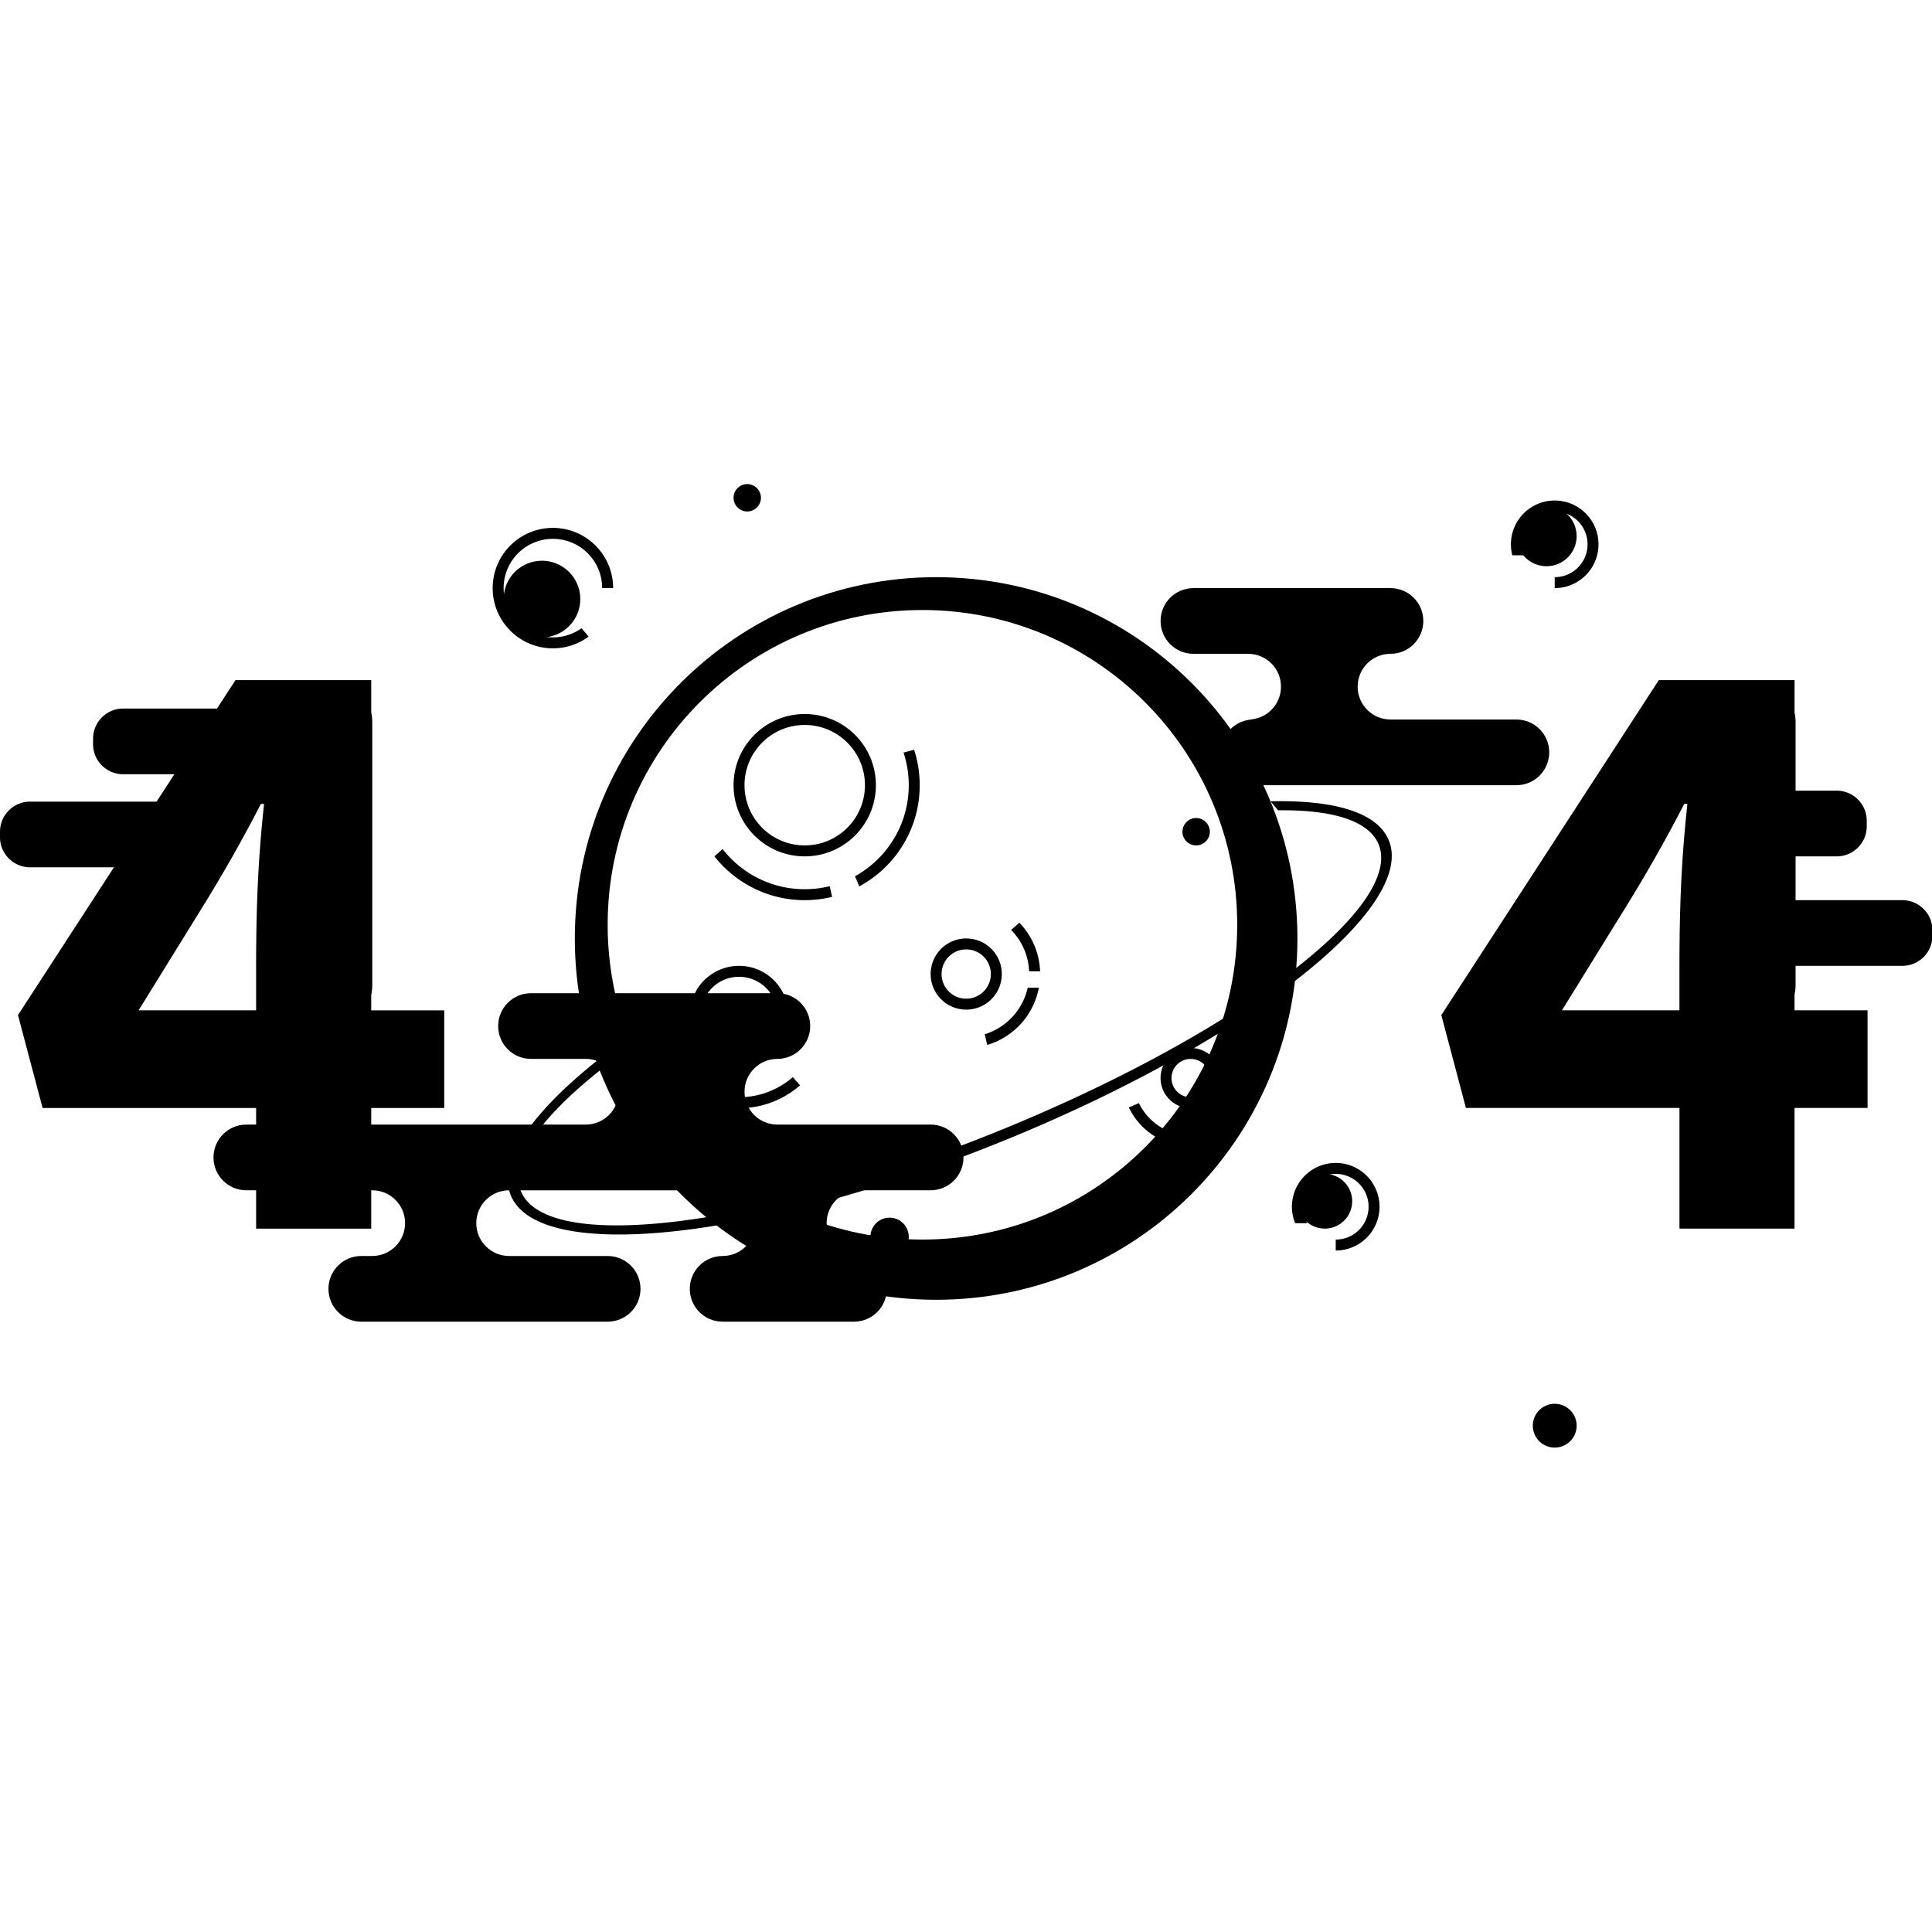 <svg t="1613785008846" class="icon" viewBox="0 0 1892 1024" version="1.1" xmlns="http://www.w3.org/2000/svg" p-id="3941" width="200" height="200"><path d="M1227.675 270.61h-5.353c17.765 0 32.155-14.403 32.155-32.168 0-17.765-14.403-32.168-32.155-32.168h-53.618c-17.765 0-32.155-14.403-32.155-32.168 0-17.765 14.403-32.155 32.155-32.168h192.996c17.765 0 32.155 14.403 32.155 32.168 0 17.765-14.403 32.168-32.155 32.168-17.765 0-32.155 14.403-32.155 32.168 0 17.765 14.39 32.168 32.155 32.168h123.307c17.765 0 32.155 14.403 32.155 32.168 0 17.765-14.403 32.168-32.155 32.168H1227.675c-17.765 0-32.155-14.403-32.155-32.168 0-17.765 14.39-32.168 32.155-32.168zM841.684 731.656c-17.765 0-32.168 14.403-32.168 32.168 0 17.765 14.403 32.168 32.168 32.168h-5.366c17.765 0 32.155 14.403 32.155 32.168s-14.403 32.155-32.155 32.168h-128.659c-17.765 0-32.155-14.403-32.155-32.168s14.403-32.168 32.155-32.168c17.765 0 32.155-14.403 32.155-32.168 0-17.765-14.39-32.168-32.155-32.168H498.579c-17.765 0-32.168 14.403-32.168 32.168 0 17.765 14.403 32.168 32.168 32.168h96.491c17.765 0 32.168 14.403 32.168 32.168S612.836 860.315 595.071 860.315h-241.248c-17.765 0-32.168-14.403-32.168-32.168s14.403-32.168 32.168-32.168h10.718c17.765 0 32.155-14.403 32.155-32.168 0-17.765-14.39-32.168-32.155-32.168h-123.307c-17.765 0-32.168-14.403-32.168-32.168 0-17.765 14.403-32.168 32.168-32.168H573.634c17.765 0 32.155-14.403 32.155-32.168 0-17.765-14.39-32.168-32.155-32.168H520.016c-17.765 0-32.168-14.403-32.168-32.168 0-17.765 14.403-32.168 32.168-32.168h241.248c17.765 0 32.168 14.403 32.168 32.168 0 17.765-14.403 32.155-32.168 32.168-17.765 0-32.155 14.403-32.155 32.168 0 17.765 14.39 32.168 32.155 32.168h150.109c17.765 0 32.168 14.403 32.168 32.168 0 17.765-14.403 32.168-32.168 32.168h-69.689z m0 0" p-id="3942"></path><path d="M916.726 131.219C721.325 131.219 562.916 289.629 562.916 485.042c0 195.413 158.41 353.823 353.823 353.823 195.413 0 353.823-158.41 353.823-353.823 0-195.413-158.41-353.823-353.836-353.823zM903.331 779.895C733.091 779.895 595.071 641.888 595.071 471.648c0-170.253 138.02-308.26 308.26-308.26s308.26 138.007 308.26 308.26c0 170.24-138.02 308.247-308.26 308.247z" p-id="3943"></path><path d="M584.068 605.22c-64.155 51.303-96.996 98.857-83.885 131.271 27.177 67.258 241.7 44.011 479.16-51.937 237.459-95.935 407.932-228.241 380.755-295.499-11.093-27.475-53.463-39.848-115.872-38.322l7.408 8.792c53.333-0.672 89.044 10.149 98.495 33.539 24.954 61.763-142.869 187.811-374.833 281.535-231.964 93.724-440.242 119.622-465.196 57.859-11.817-29.233 19.562-72.882 80.511-120.682l-6.542-6.555z m0 0M111.58 415.354h-82.101c-16.278 0-29.479-13.201-29.479-29.479v-5.366c0-7.822 3.103-15.321 8.637-20.842a29.477 29.477 0 0 1 20.842-8.637h123.863l17.403-26.802h-50.127c-16.278 0-29.479-13.201-29.479-29.492v-5.353c0-16.278 13.201-29.492 29.479-29.492h91.901l18.088-27.85h132.926v323.375h71.512v95.612h-71.512v118.161h-112.718v-118.161h-209.105l-24.1-90.945 93.97-144.731z m147.006-62.061h-3.116c-16.317 31.871-36.538 67.633-56.747 100.28l-62.966 101.831h115.045V512.646c0.013-71.512 3.116-115.821 7.783-159.354z m0 0" p-id="3944"></path><path d="M340.428 249.16c16.084 0 24.126 8.042 24.126 24.126V530.618c0 16.084-8.042 24.126-24.126 24.126-16.084 0-24.126-8.042-24.126-24.126V273.286c0-16.084 8.042-24.126 24.126-24.126z m0 0M1757.388 340.299h41.232c7.822 0 15.321 3.103 20.842 8.637a29.485 29.485 0 0 1 8.637 20.855v5.366a29.485 29.485 0 0 1-29.479 29.492h-41.232v42.886h105.568c7.822 0 15.321 3.103 20.842 8.637a29.432 29.432 0 0 1 8.637 20.842v5.353c0 7.822-3.103 15.321-8.637 20.842a29.477 29.477 0 0 1-20.842 8.637h-105.568v43.559h71.512v95.612h-71.512v118.161h-112.705v-118.161H1435.578l-24.1-90.945 212.997-328.042h132.926v108.27z m-104.934 12.994h-3.116c-16.317 31.871-36.538 67.633-56.747 100.28l-62.966 101.831h115.045V512.646c0.013-71.512 3.116-115.821 7.783-159.354z m0 0" p-id="3945"></path><path d="M1734.284 249.16c16.084 0 24.126 8.042 24.126 24.126V530.618c0 16.084-8.042 24.126-24.126 24.126-16.084 0-24.126-8.042-24.126-24.126V273.286c0.013-16.084 8.055-24.126 24.126-24.126z m0 0M1485.007 91.009c0 10.537 5.624 20.273 14.739 25.535a29.52 29.52 0 0 0 29.492 0 29.489 29.489 0 0 0 0-51.071 29.52 29.52 0 0 0-29.492 0 29.462 29.462 0 0 0-14.739 25.535z m0 0" p-id="3946"></path><path d="M1480.986 109.77c-4.577-17.752 2.625-36.461 17.946-46.545 15.308-10.085 35.349-9.322 49.842 1.914 14.494 11.223 20.247 30.423 14.326 47.787-5.935 17.351-22.238 29.013-40.572 29.013v-10.718c14.015 0 26.402-9.076 30.642-22.432 4.241-13.356-0.646-27.914-12.089-36.008a32.171 32.171 0 0 0-37.973 0.621c-11.171 8.456-15.593 23.169-10.925 36.37h-11.197z m0 0M493.214 152.669c0 13.408 7.15 25.794 18.76 32.504a37.508 37.508 0 0 0 37.534 0 37.54 37.54 0 0 0 0-65.008 37.57 37.57 0 0 0-37.534 0 37.508 37.508 0 0 0-18.76 32.504z m0 0" p-id="3947"></path><path d="M600.436 141.938h-10.731c0-22.264-15.244-41.645-36.874-46.895-21.644-5.249-44.063 4.991-54.264 24.785-10.201 19.795-5.534 43.998 11.3 58.583 16.834 14.584 41.451 15.748 59.591 2.832l6.995 8.171a58.69 58.69 0 0 1-35 11.494c-32.569 0-58.971-26.402-58.971-58.971 0-32.569 26.402-58.971 58.971-58.971 32.582 0 58.983 26.402 58.983 58.971z m0 0M1270.562 742.374c0 9.581 5.107 18.424 13.408 23.208a26.758 26.758 0 0 0 26.802 0 26.818 26.818 0 0 0 13.408-23.208c0-9.581-5.107-18.424-13.408-23.208-8.288-4.784-18.515-4.784-26.802 0a26.777 26.777 0 0 0-13.408 23.208z m0 0" p-id="3948"></path><path d="M1268.312 763.824c-7.072-17.48-1.901-37.534 12.761-49.403 14.649-11.869 35.336-12.787 50.98-2.237 15.632 10.537 22.549 30.061 17.041 48.097a42.877 42.877 0 0 1-41.012 30.358v-10.718c14.558 0 27.307-9.775 31.069-23.842a32.164 32.164 0 0 0-14.985-36.176c-12.606-7.279-28.535-5.185-38.827 5.107-10.292 10.292-12.386 26.221-5.107 38.827h-11.921z m0 0M718.377 53.488c0 7.396 5.999 13.395 13.395 13.395 7.408 0 13.408-5.999 13.408-13.395 0-7.408-5.999-13.408-13.408-13.408-7.396 0-13.395 5.999-13.395 13.408z m0 0M1157.973 380.509c0 7.408 5.999 13.408 13.408 13.408 7.396 0 13.395-5.999 13.395-13.408 0-7.408-5.999-13.408-13.395-13.408s-13.408 5.999-13.408 13.408z m0 0M852.402 777.219c0 6.697 3.568 12.903 9.374 16.252a18.797 18.797 0 0 0 18.773 0c5.805-3.349 9.374-9.555 9.374-16.252 0-6.71-3.581-12.903-9.374-16.252a18.797 18.797 0 0 0-18.773 0 18.764 18.764 0 0 0-9.374 16.252z m0 0M1501.091 962.172c0 11.843 9.606 21.45 21.45 21.45s21.45-9.606 21.45-21.45-9.606-21.45-21.45-21.45c-11.856 0.013-21.45 9.606-21.45 21.45z m0 0M788.066 404.635c-38.491 0-69.689-31.198-69.689-69.702 0-38.491 31.198-69.689 69.689-69.689s69.689 31.198 69.689 69.689c0.013 38.491-31.198 69.702-69.689 69.702z m0-10.731c32.569 0 58.971-26.402 58.971-58.971 0-32.569-26.402-58.971-58.971-58.971-32.569 0-58.971 26.402-58.971 58.971 0 32.569 26.402 58.971 58.971 58.971z m26.789 50.411a113.32 113.32 0 0 1-26.789 3.206c-35.866 0-67.814-16.782-88.436-42.899l8.029-7.137c18.631 23.932 47.722 39.318 80.407 39.318 8.443 0 16.653-1.034 24.488-2.961l2.301 10.473z m26.647-10.266l-4.202-9.93c31.379-17.351 52.635-50.786 52.635-89.186 0-11.171-1.797-21.915-5.12-31.961l10.395-2.728c3.62 11.21 5.456 22.911 5.456 34.689-0.013 42.848-23.945 80.097-59.164 99.116z m104.714 120.682c-12.451 0-23.945-6.646-30.177-17.429a34.87 34.87 0 0 1 0-34.844 34.853 34.853 0 0 1 30.177-17.429c19.252 0 34.844 15.606 34.844 34.844 0 19.265-15.593 34.857-34.844 34.857z m0-10.718a24.125 24.125 0 1 0 0-48.252c-13.33 0-24.126 10.796-24.126 24.126s10.796 24.126 24.126 24.126z m72.326-26.802h-10.718a61.446 61.446 0 0 0-17.661-40.559l8.171-6.969c12.373 12.813 19.562 29.737 20.208 47.528z m-1.189 16.084c-5.042 26.673-24.566 48.291-50.592 56.023l-2.418-10.473a61.768 61.768 0 0 0 42.072-45.55h10.938z m-293.611 75.055c-17.235 0-33.177-9.193-41.8-24.126a48.293 48.293 0 0 1 0-48.252 48.259 48.259 0 0 1 41.8-24.126c26.647 0 48.239 21.605 48.239 48.252s-21.605 48.252-48.239 48.252z m0-10.718c13.408 0 25.794-7.15 32.504-18.76a37.508 37.508 0 0 0 0-37.534 37.54 37.54 0 0 0-32.504-18.76c-20.726 0-37.521 16.808-37.521 37.534 0 20.713 16.795 37.508 37.521 37.521z m-78.106 9.477l8.74-6.284c13.964 23.751 39.796 39.693 69.353 39.693 20.17 0 38.594-7.421 52.713-19.691l7.072 8.055a90.858 90.858 0 0 1-59.798 22.355c-33.112 0-62.125-17.687-78.08-44.128z m520.378 44.128c-10.537 0-20.273-5.624-25.535-14.739a29.497 29.497 0 0 1 0-29.479c5.262-9.128 14.998-14.739 25.535-14.739 16.291 0 29.479 13.201 29.479 29.479 0.013 16.278-13.188 29.479-29.479 29.479z m0-10.718c10.369 0 18.76-8.404 18.76-18.76 0-10.369-8.404-18.76-18.76-18.76-10.369 0-18.76 8.404-18.76 18.76s8.404 18.76 18.76 18.76z m-60.535 9.994l9.852-4.254a56.294 56.294 0 0 0 50.696 31.793c5.198 0 10.214-0.698 14.985-2.017l3.232 10.227a66.841 66.841 0 0 1-18.23 2.508c-26.712-0.013-49.778-15.644-60.535-38.258z m0 0" p-id="3949"></path></svg>